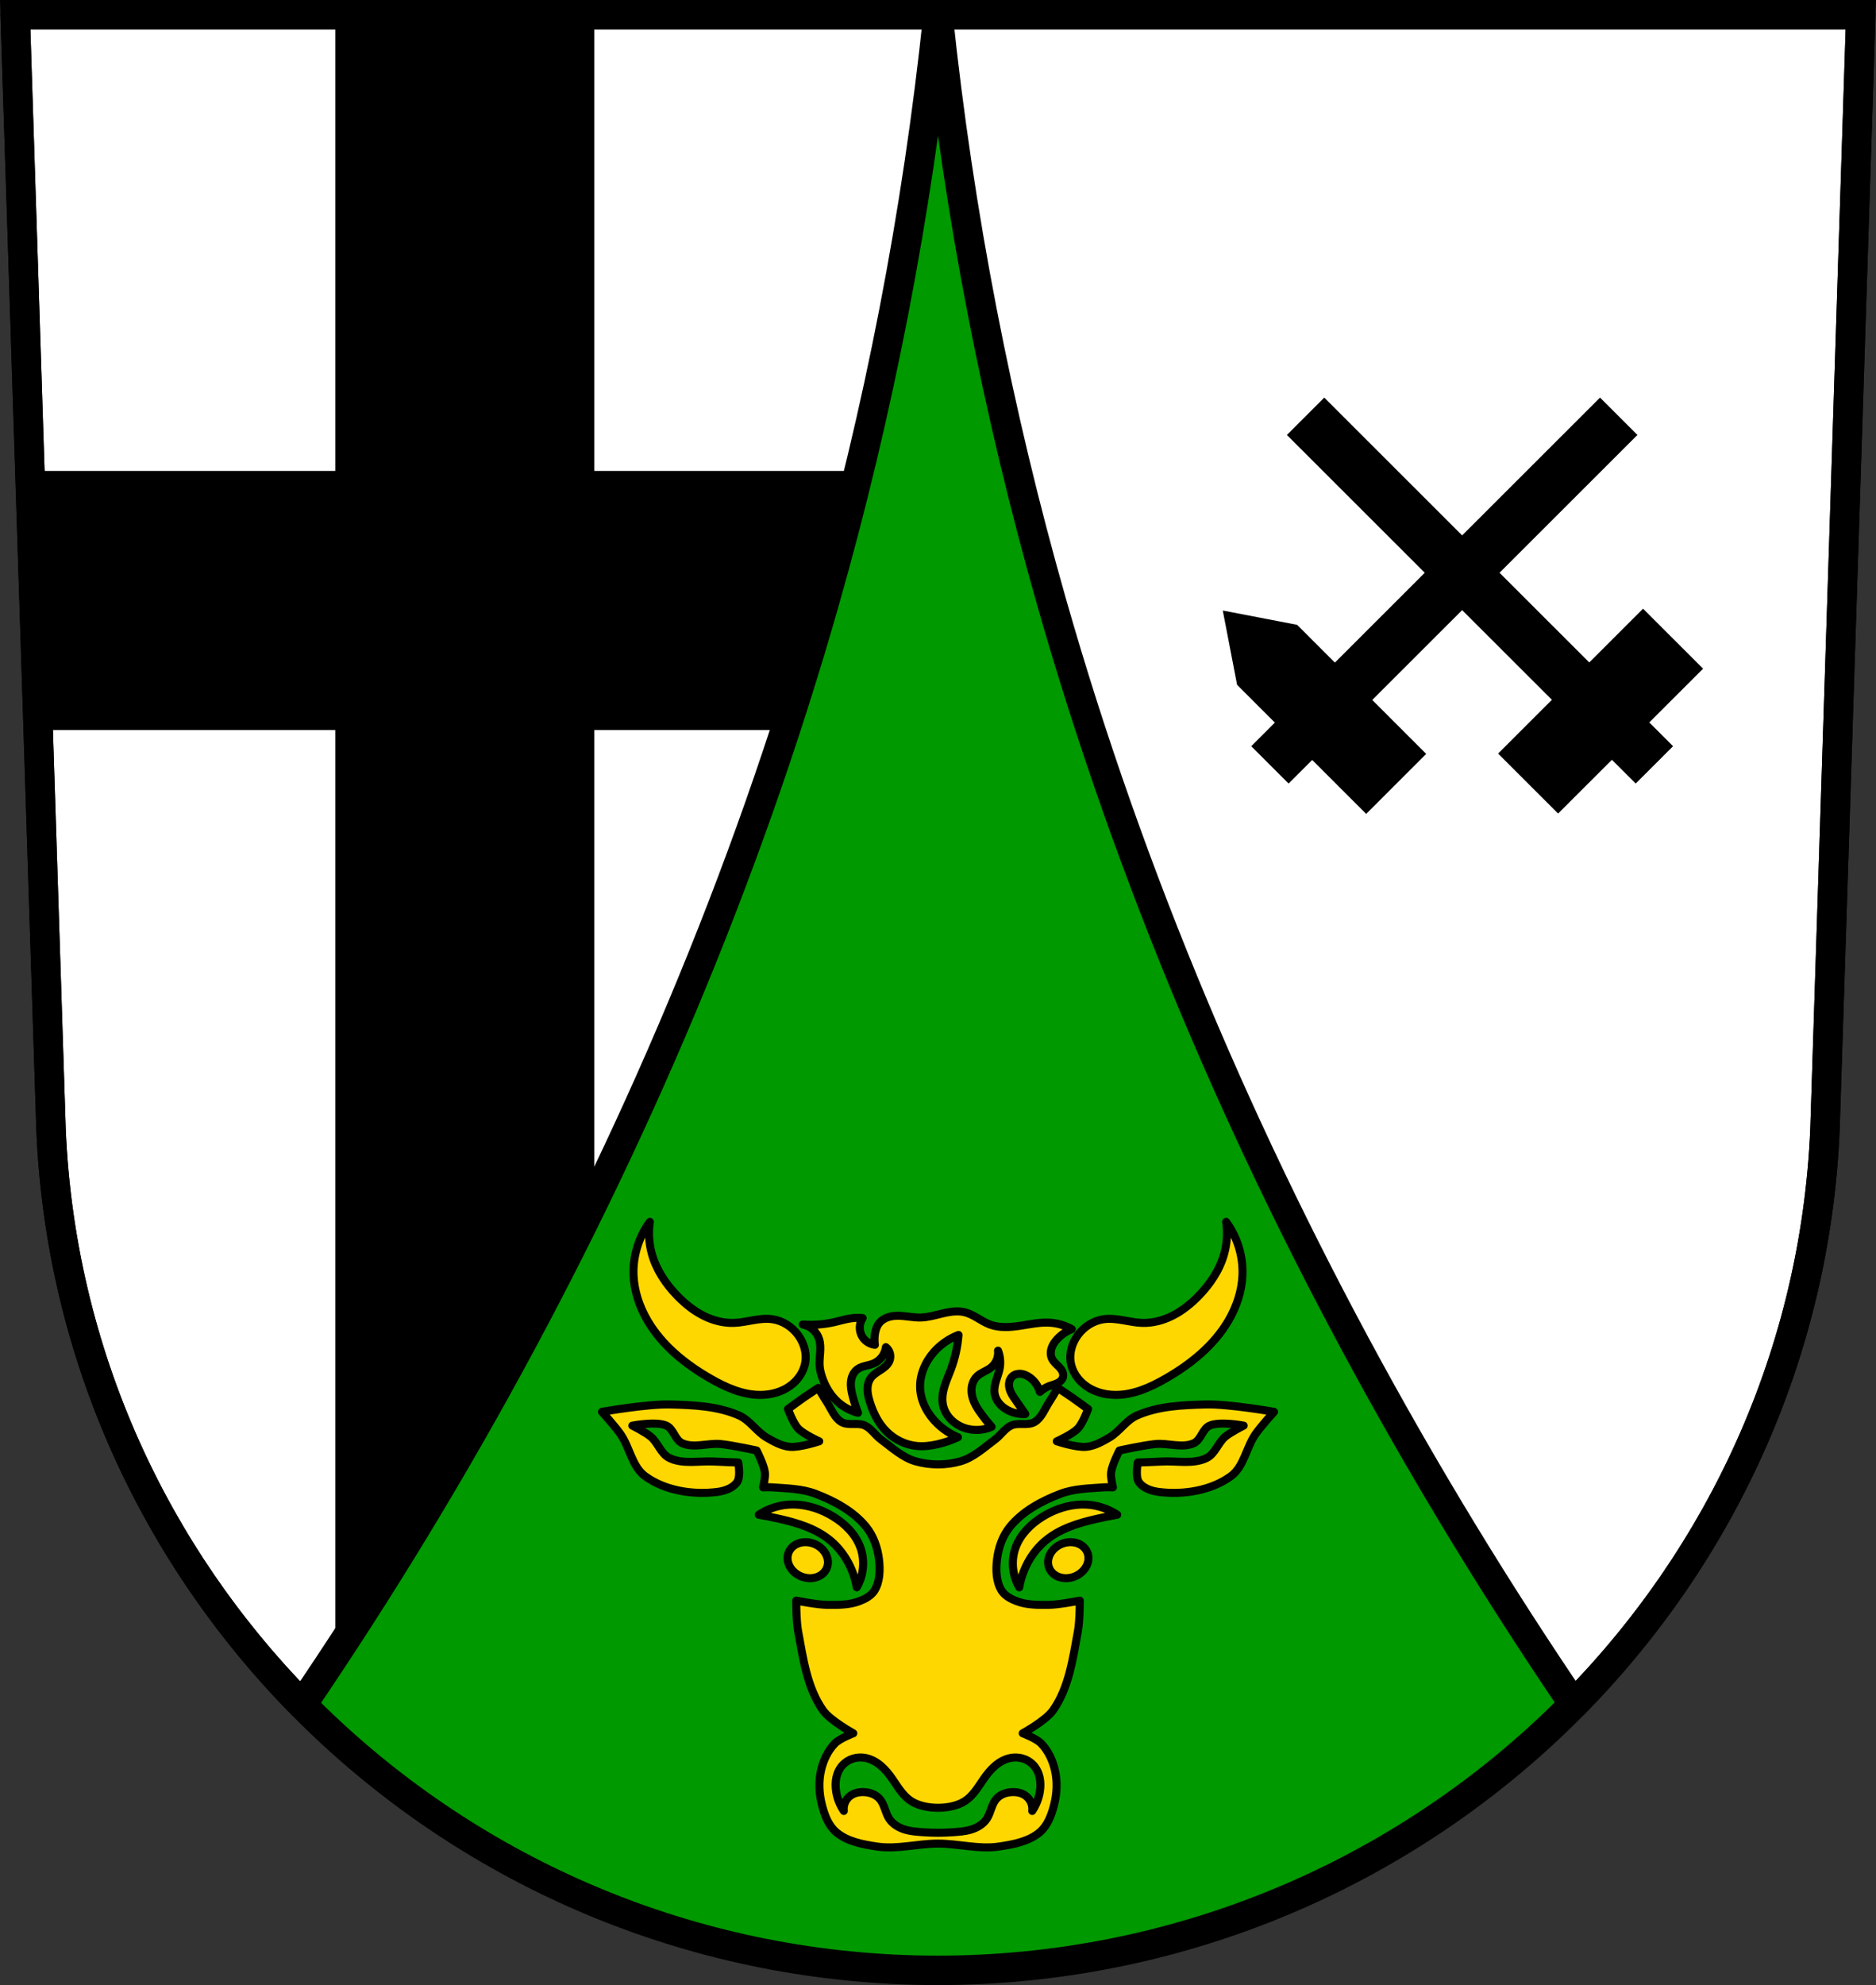 <?xml version="1.0" encoding="UTF-8" standalone="no"?>
<!-- Created with Inkscape (http://www.inkscape.org/) -->

<svg
   xmlns:dc="http://purl.org/dc/elements/1.1/"
   xmlns:cc="http://creativecommons.org/ns#"
   xmlns:rdf="http://www.w3.org/1999/02/22-rdf-syntax-ns#"
   xmlns:svg="http://www.w3.org/2000/svg"
   xmlns="http://www.w3.org/2000/svg"
   xmlns:sodipodi="http://sodipodi.sourceforge.net/DTD/sodipodi-0.dtd"
   xmlns:inkscape="http://www.inkscape.org/namespaces/inkscape"
   width="197.932mm"
   height="209.344mm"
   viewBox="0 0 701.334 741.769"
   id="svg16520"
   version="1.1"
   inkscape:version="0.91 r13725"
   sodipodi:docname="DEU Oberlahr COA.svg">
  <rect x="0" y="0" width="701.334" height="741.769" fill="#333333" stroke="none"/>
  <defs
     id="defs16522">
    <inkscape:path-effect
       effect="spiro"
       id="path-effect18573"
       is_visible="true" />
    <inkscape:path-effect
       effect="spiro"
       id="path-effect18552"
       is_visible="true" />
    <inkscape:path-effect
       effect="spiro"
       id="path-effect18545"
       is_visible="true" />
    <inkscape:path-effect
       effect="spiro"
       id="path-effect18540"
       is_visible="true" />
    <inkscape:path-effect
       effect="spiro"
       id="path-effect17246"
       is_visible="true" />
    <inkscape:path-effect
       effect="spiro"
       id="path-effect17246-2"
       is_visible="true" />
  </defs>
  <sodipodi:namedview
     id="base"
     pagecolor="#ffffff"
     bordercolor="#666666"
     borderopacity="1.0"
     inkscape:pageopacity="0.0"
     inkscape:pageshadow="2"
     inkscape:zoom="0.72798986"
     inkscape:cx="350.66705"
     inkscape:cy="370.88431"
     inkscape:document-units="px"
     inkscape:current-layer="layer1"
     showgrid="false"
     inkscape:window-width="1366"
     inkscape:window-height="745"
     inkscape:window-x="-8"
     inkscape:window-y="-8"
     inkscape:window-maximized="1"
     fit-margin-top="0"
     fit-margin-left="0"
     fit-margin-right="0"
     fit-margin-bottom="0"
     inkscape:snap-midpoints="true"
     inkscape:snap-smooth-nodes="true"
     inkscape:object-nodes="true"
     inkscape:snap-nodes="false" />
  <g
     inkscape:label="Ebene 1"
     inkscape:groupmode="layer"
     id="layer1"
     transform="translate(-21.732,-54.418)">
    <path
       style="fill:#009900;fill-opacity:1;fill-rule:evenodd;stroke:none;stroke-width:11;stroke-opacity:1"
       inkscape:connector-curvature="0"
       d="M 27.412,59.918 40.81,476.543 C 48.225,651.792 194.73,790.589 372.399,790.687 549.909,790.472 696.469,651.625 703.989,476.543 l 13.398,-416.624 -344.979,0 z"
       id="path10563-0-1" />
    <path
       style="fill:#ffffff;fill-rule:evenodd;stroke:#000000;stroke-width:11;stroke-linecap:butt;stroke-linejoin:round;stroke-miterlimit:4;stroke-dasharray:none;stroke-opacity:1"
       d="M 5.68 5.5 L 19.078 422.125 C 22.616 505.73 57.825 581.022 112.955 636.934 C 138.726 599.025 162.8 559.962 185.055 519.889 C 236.82 426.678 278.817 327.918 308.096 225.396 C 328.624 153.516 342.889 79.847 350.676 5.5 L 5.68 5.5 z M 350.676 5.5 C 358.462 79.847 372.726 153.516 393.254 225.396 C 422.533 327.918 464.531 426.678 516.297 519.889 C 538.526 559.916 562.568 598.935 588.305 636.803 C 643.431 580.891 678.669 505.639 682.256 422.125 L 695.654 5.5 L 350.676 5.5 z "
       id="path17244"
       transform="translate(21.732,54.418)" />
    <path
       style="fill:none;fill-rule:evenodd;stroke:#000000;stroke-width:11;stroke-opacity:1"
       inkscape:connector-curvature="0"
       d="M 27.412,59.918 40.81,476.543 c 7.415,175.25 153.92,314.046 331.589,314.144 177.51,-0.215 324.069,-139.061 331.589,-314.144 l 13.398,-416.624 -344.979,0 z"
       id="path10563-0" />
    <path
       style="opacity:1;fill:#000000;fill-opacity:1;fill-rule:nonzero;stroke:none;stroke-width:1;stroke-linecap:round;stroke-linejoin:round;stroke-miterlimit:4;stroke-dasharray:none;stroke-dashoffset:0;stroke-opacity:1"
       d="m 125.342,5.5 0,170.477 -114.18,0 3.113,96.82 111.066,0 0,345.592 c 21.128,-32.071 41.067,-64.926 59.713,-98.5 13.001,-23.41 25.386,-47.17 37.107,-71.252 l 0,-175.84 71.41,0 c 5.139,-15.705 9.985,-31.508 14.523,-47.4 4.679,-16.383 9.015,-32.864 13.041,-49.42 l -98.975,0 0,-170.477 z"
       transform="translate(21.732,54.418)"
       id="rect17283-3"
       inkscape:connector-curvature="0"
       sodipodi:nodetypes="ccccccscccscccc" />
    <g
       id="g18530"
       transform="matrix(0.92,0,0,0.919,560.771,-1.536)"
       style="stroke:none;stroke-opacity:1">
      <rect
         transform="matrix(-0.707,0.707,-0.707,-0.707,0,0)"
         y="-324.073"
         x="191.192"
         height="200.484"
         width="21.48"
         id="rect9364"
         style="opacity:1;fill:#000000;fill-opacity:1;fill-rule:nonzero;stroke:none;stroke-width:5.437;stroke-linecap:round;stroke-linejoin:round;stroke-miterlimit:4;stroke-dasharray:none;stroke-dashoffset:0;stroke-opacity:1" />
      <rect
         transform="matrix(-0.707,0.707,-0.707,-0.707,0,0)"
         y="-310.404"
         x="160.273"
         height="34.499"
         width="83.318"
         id="rect9366"
         style="opacity:1;fill:#000000;fill-opacity:1;fill-rule:nonzero;stroke:none;stroke-width:5.437;stroke-linecap:round;stroke-linejoin:round;stroke-miterlimit:4;stroke-dasharray:none;stroke-dashoffset:0;stroke-opacity:1" />
      <rect
         transform="matrix(-0.707,-0.707,0.707,-0.707,0,0)"
         y="-312.42"
         x="-224.325"
         height="200.484"
         width="21.48"
         id="rect9364-5"
         style="opacity:1;fill:#000000;fill-opacity:1;fill-rule:nonzero;stroke:none;stroke-width:5.437;stroke-linecap:round;stroke-linejoin:round;stroke-miterlimit:4;stroke-dasharray:none;stroke-dashoffset:0;stroke-opacity:1" />
      <path
         inkscape:connector-curvature="0"
         id="rect9366-8"
         d="m -30.757,391.829 24.389,-24.4 -52.459,-52.484 -30.206,-5.82 5.817,30.22 52.459,52.484 z"
         style="opacity:1;fill:#000000;fill-opacity:1;fill-rule:nonzero;stroke:none;stroke-width:5.437;stroke-linecap:round;stroke-linejoin:round;stroke-miterlimit:4;stroke-dasharray:none;stroke-dashoffset:0;stroke-opacity:1" />
    </g>
    <path
       style="fill:#ffd700;fill-opacity:1;fill-rule:evenodd;stroke:#000000;stroke-width:3;stroke-linecap:round;stroke-linejoin:round;stroke-opacity:1;stroke-miterlimit:4;stroke-dasharray:none"
       d="m 264.684,510.977 c -4.194,5.693 -6.385,12.835 -6.105,19.9 0.236,5.968 2.189,11.802 5.201,16.959 5.442,9.319 14.157,16.335 23.516,21.707 5.839,3.352 12.262,6.207 18.994,6.105 3.85,-0.058 7.737,-1.135 10.855,-3.393 2.903,-2.102 5.096,-5.278 5.652,-8.818 0.559,-3.56 -0.571,-7.277 -2.713,-10.176 -2.27,-3.073 -5.72,-5.31 -9.498,-5.879 -2.404,-0.362 -4.857,-0.064 -7.254,0.346 -2.397,0.409 -4.787,0.931 -7.217,1.012 -3.989,0.133 -7.969,-0.939 -11.525,-2.752 -3.556,-1.813 -6.706,-4.35 -9.504,-7.197 -4.434,-4.512 -8.076,-9.947 -9.725,-16.055 -1.03,-3.817 -1.262,-7.849 -0.678,-11.76 z m 215.43,0 c 0.584,3.91 0.352,7.942 -0.678,11.76 -1.648,6.107 -5.291,11.542 -9.725,16.055 -2.798,2.847 -5.948,5.384 -9.504,7.197 -3.556,1.813 -7.536,2.885 -11.525,2.752 -2.43,-0.081 -4.82,-0.602 -7.217,-1.012 -2.397,-0.409 -4.85,-0.708 -7.254,-0.346 -3.778,0.569 -7.228,2.806 -9.498,5.879 -2.142,2.899 -3.272,6.615 -2.713,10.176 0.556,3.541 2.749,6.717 5.652,8.818 3.119,2.258 7.006,3.335 10.855,3.393 6.732,0.101 13.155,-2.754 18.994,-6.105 9.359,-5.372 18.074,-12.389 23.516,-21.707 3.012,-5.157 4.965,-10.991 5.201,-16.959 0.28,-7.066 -1.911,-14.207 -6.105,-19.9 z M 379.358,544.44 c -1.738,0.022 -3.492,0.349 -5.191,0.75 -2.719,0.641 -5.426,1.471 -8.219,1.543 -2.694,0.07 -5.359,-0.571 -8.053,-0.646 -1.347,-0.038 -2.711,0.069 -3.998,0.469 -1.287,0.399 -2.497,1.105 -3.369,2.133 -1.023,1.205 -1.523,2.778 -1.738,4.344 -0.178,1.295 -0.178,2.615 0,3.91 -1.829,-0.232 -3.537,-1.29 -4.561,-2.824 -0.703,-1.053 -1.086,-2.318 -1.086,-3.584 0,-1.266 0.383,-2.531 1.086,-3.584 -1.226,-0.132 -2.465,-0.132 -3.691,0 -2.36,0.255 -4.637,0.994 -6.951,1.521 -3.836,0.874 -7.803,1.168 -11.727,0.869 1.398,0.278 2.718,0.936 3.781,1.885 1.063,0.949 1.865,2.187 2.299,3.545 0.52,1.629 0.508,3.377 0.395,5.084 -0.114,1.707 -0.324,3.419 -0.178,5.123 0.115,1.333 0.446,2.641 0.869,3.91 1.207,3.624 3.215,7.031 6.082,9.555 2.11,1.857 4.663,3.209 7.385,3.91 -0.762,-1.989 -1.415,-4.021 -1.955,-6.082 -0.466,-1.777 -0.851,-3.611 -0.688,-5.441 0.082,-0.915 0.301,-1.821 0.701,-2.648 0.4,-0.827 0.982,-1.573 1.723,-2.117 0.872,-0.641 1.925,-0.982 2.973,-1.254 1.047,-0.272 2.117,-0.487 3.109,-0.918 1.216,-0.528 2.291,-1.377 3.086,-2.438 0.795,-1.06 1.309,-2.33 1.475,-3.645 0.75,0.602 1.296,1.456 1.529,2.389 0.233,0.933 0.152,1.94 -0.227,2.824 -0.311,0.727 -0.813,1.362 -1.391,1.902 -0.578,0.541 -1.232,0.994 -1.895,1.426 -1.326,0.864 -2.738,1.688 -3.664,2.971 -0.88,1.219 -1.238,2.758 -1.229,4.262 0.009,1.504 0.362,2.985 0.793,4.426 1.278,4.27 3.319,8.404 6.516,11.51 2.982,2.898 6.94,4.803 11.078,5.213 2.614,0.259 5.258,-0.065 7.818,-0.652 2.616,-0.6 5.168,-1.474 7.602,-2.605 -2.806,-1.191 -5.395,-2.891 -7.602,-4.994 -3.65,-3.478 -6.269,-8.214 -6.516,-13.25 -0.245,-5 1.875,-9.949 5.211,-13.682 2.485,-2.781 5.642,-4.96 9.123,-6.299 -0.335,4.375 -1.289,8.703 -2.824,12.814 -0.791,2.118 -1.735,4.18 -2.396,6.342 -0.661,2.162 -1.035,4.463 -0.645,6.689 0.314,1.791 1.122,3.485 2.266,4.898 1.144,1.414 2.619,2.55 4.25,3.354 3.623,1.785 8.042,1.869 11.729,0.219 -1.298,-1.465 -2.529,-2.988 -3.691,-4.562 -1.569,-2.124 -3.039,-4.408 -3.6,-6.988 -0.28,-1.29 -0.322,-2.642 -0.029,-3.93 0.293,-1.287 0.932,-2.508 1.891,-3.416 0.746,-0.706 1.659,-1.206 2.57,-1.68 0.912,-0.474 1.841,-0.935 2.643,-1.578 0.924,-0.742 1.658,-1.719 2.111,-2.814 0.453,-1.095 0.624,-2.304 0.494,-3.482 0.811,2.057 1.04,4.339 0.652,6.516 -0.281,1.577 -0.873,3.078 -1.344,4.609 -0.471,1.531 -0.826,3.141 -0.611,4.729 0.183,1.355 0.782,2.639 1.633,3.709 0.851,1.07 1.946,1.932 3.145,2.59 2.044,1.121 4.407,1.653 6.734,1.52 -1.142,-1.676 -2.302,-3.34 -3.477,-4.994 -0.98,-1.381 -1.991,-2.796 -2.422,-4.434 -0.216,-0.819 -0.279,-1.686 -0.107,-2.516 0.172,-0.829 0.588,-1.618 1.227,-2.174 0.821,-0.715 1.963,-1 3.049,-0.908 1.085,0.092 2.119,0.535 3.033,1.127 2.002,1.295 3.501,3.346 4.127,5.646 1.004,-0.938 2.191,-1.68 3.475,-2.172 1.023,-0.392 2.106,-0.628 3.088,-1.113 0.491,-0.243 0.957,-0.55 1.336,-0.945 0.379,-0.395 0.669,-0.881 0.787,-1.416 0.147,-0.667 0.017,-1.375 -0.268,-1.996 -0.285,-0.621 -0.716,-1.163 -1.186,-1.658 -0.94,-0.991 -2.069,-1.855 -2.672,-3.08 -0.599,-1.216 -0.596,-2.67 -0.182,-3.961 0.415,-1.29 1.211,-2.43 2.135,-3.422 1.504,-1.615 3.375,-2.888 5.43,-3.693 -2.394,-1.347 -5.081,-2.168 -7.818,-2.389 -3.826,-0.309 -7.634,0.539 -11.428,1.119 -3.794,0.581 -7.781,0.879 -11.375,-0.467 -1.627,-0.609 -3.113,-1.536 -4.611,-2.414 -1.499,-0.878 -3.044,-1.722 -4.729,-2.146 -1.016,-0.256 -2.053,-0.353 -3.096,-0.34 z m -51.703,28.58 c 0,0 -3.465,2.262 -5.164,3.441 -2.093,1.453 -6.195,4.475 -6.195,4.475 0,0 1.927,5.244 3.787,7.229 2.113,2.253 7.916,4.818 7.916,4.818 0,0 -7.296,2.43 -11.014,2.066 -3.075,-0.301 -5.936,-1.888 -8.605,-3.443 -3.808,-2.219 -6.296,-6.476 -10.326,-8.26 -7.969,-3.527 -17.103,-3.909 -25.814,-4.131 -8.537,-0.218 -25.469,2.754 -25.469,2.754 0,0 4.821,5.328 6.883,8.26 3.52,5.006 4.338,12.242 9.293,15.834 7.415,5.376 17.759,6.989 26.848,5.852 2.8,-0.351 6.032,-1.423 7.572,-3.787 1.317,-2.021 0.344,-7.229 0.344,-7.229 0,0 -5.969,-0.165 -8.949,-0.344 -5.63,-0.338 -11.832,1.169 -16.865,-1.377 -3.121,-1.578 -4.203,-5.669 -6.883,-7.916 -2.051,-1.719 -6.885,-4.131 -6.885,-4.131 0,0 8.861,-1.733 12.736,0 2.67,1.194 3.194,5.315 5.85,6.541 4.377,2.02 9.661,-0.141 14.457,0.344 4.523,0.457 13.424,2.41 13.424,2.41 0,0 2.754,5.339 3.098,8.26 0.216,1.837 -0.689,5.508 -0.689,5.508 0,0 2.299,-0.085 3.443,0 5.437,0.403 11.081,0.469 16.176,2.408 7.048,2.683 14.183,6.531 18.932,12.391 2.79,3.443 4.331,7.986 4.818,12.391 0.421,3.806 0.295,8.104 -1.721,11.359 -1.223,1.975 -3.532,3.182 -5.705,4.006 -3.748,1.421 -7.941,1.396 -11.949,1.352 -3.903,-0.043 -11.604,-1.572 -11.604,-1.572 0,0 0.002,7.629 0.689,11.359 1.876,10.17 3.34,21.143 9.293,29.6 2.734,3.884 11.357,8.605 11.357,8.605 0,0 -5.055,1.912 -6.883,3.787 -2.615,2.682 -4.315,6.332 -5.162,9.98 -0.964,4.152 -0.769,8.649 0.27,12.783 0.937,3.729 2.347,7.741 5.236,10.277 4.117,3.616 10.067,4.71 15.488,5.508 7.501,1.104 15.135,-1.121 22.717,-1.121 7.581,0 15.216,2.225 22.717,1.121 5.421,-0.798 11.371,-1.892 15.488,-5.508 2.889,-2.537 4.299,-6.549 5.236,-10.277 1.039,-4.134 1.233,-8.631 0.27,-12.783 -0.847,-3.649 -2.547,-7.298 -5.162,-9.98 -1.828,-1.875 -6.883,-3.787 -6.883,-3.787 0,0 8.623,-4.721 11.357,-8.605 5.953,-8.457 7.417,-19.429 9.293,-29.6 0.687,-3.73 0.689,-11.359 0.689,-11.359 0,0 -7.701,1.529 -11.604,1.572 -4.008,0.044 -8.201,0.07 -11.949,-1.352 -2.173,-0.824 -4.482,-2.03 -5.705,-4.006 -2.016,-3.256 -2.142,-7.553 -1.721,-11.359 0.488,-4.405 2.028,-8.948 4.818,-12.391 4.748,-5.859 11.883,-9.708 18.932,-12.391 5.095,-1.939 10.739,-2.006 16.176,-2.408 1.144,-0.085 3.443,0 3.443,0 0,0 -0.906,-3.671 -0.689,-5.508 0.344,-2.921 3.098,-8.26 3.098,-8.26 0,0 8.901,-1.953 13.424,-2.41 4.796,-0.485 10.08,1.676 14.457,-0.344 2.656,-1.226 3.179,-5.347 5.85,-6.541 3.875,-1.733 12.736,0 12.736,0 0,0 -4.834,2.412 -6.885,4.131 -2.68,2.247 -3.762,6.338 -6.883,7.916 -5.033,2.546 -11.235,1.039 -16.865,1.377 -2.98,0.179 -8.949,0.344 -8.949,0.344 0,0 -0.973,5.207 0.344,7.229 1.54,2.365 4.772,3.437 7.572,3.787 9.088,1.138 19.432,-0.475 26.848,-5.852 4.954,-3.592 5.773,-10.828 9.293,-15.834 2.061,-2.932 6.883,-8.26 6.883,-8.26 0,0 -16.932,-2.971 -25.469,-2.754 -8.711,0.222 -17.846,0.604 -25.814,4.131 -4.031,1.784 -6.518,6.041 -10.326,8.26 -2.669,1.555 -5.531,3.142 -8.605,3.443 -3.718,0.364 -11.014,-2.066 -11.014,-2.066 0,0 5.803,-2.565 7.916,-4.818 1.86,-1.984 3.787,-7.229 3.787,-7.229 0,0 -4.103,-3.022 -6.195,-4.475 -1.699,-1.179 -5.164,-3.441 -5.164,-3.441 0,0 -1.99,3.49 -3.098,5.164 -1.722,2.603 -2.841,5.951 -5.508,7.572 -2.528,1.537 -6.088,0.088 -8.775,1.326 -2.412,1.111 -3.891,3.631 -6.023,5.213 -4.095,3.037 -8.036,6.746 -12.934,8.162 -5.384,1.557 -11.429,1.557 -16.812,0 -4.897,-1.416 -8.839,-5.125 -12.934,-8.162 -2.133,-1.582 -3.612,-4.102 -6.023,-5.213 -2.687,-1.238 -6.247,0.21 -8.775,-1.326 -2.667,-1.621 -3.785,-4.97 -5.508,-7.572 -1.108,-1.674 -3.098,-5.164 -3.098,-5.164 z m -9.012,43.592 c -1.179,-0.024 -2.358,0.037 -3.533,0.191 -3.458,0.453 -6.811,1.699 -9.725,3.617 2.652,0.456 5.291,0.985 7.914,1.584 3.375,0.771 6.733,1.663 9.951,2.939 3.344,1.326 6.544,3.077 9.27,5.426 2.239,1.93 4.137,4.246 5.654,6.783 1.908,3.191 3.218,6.738 3.844,10.402 2.617,-4.448 3.127,-10.077 1.355,-14.924 -1.793,-4.907 -5.72,-8.802 -10.174,-11.533 -4.377,-2.684 -9.449,-4.383 -14.557,-4.486 z m 107.512,0 c -5.108,0.103 -10.18,1.803 -14.557,4.486 -4.454,2.731 -8.38,6.626 -10.174,11.533 -1.772,4.847 -1.261,10.475 1.355,14.924 0.626,-3.664 1.936,-7.212 3.844,-10.402 1.517,-2.537 3.415,-4.853 5.654,-6.783 2.725,-2.349 5.925,-4.1 9.27,-5.426 3.218,-1.276 6.577,-2.168 9.951,-2.939 2.623,-0.599 5.262,-1.128 7.914,-1.584 -2.913,-1.918 -6.266,-3.164 -9.725,-3.617 -1.175,-0.154 -2.354,-0.215 -3.533,-0.191 z m -103.465,14.053 c -2.815,0.051 -5.178,1.521 -6.115,3.803 -1.376,3.349 0.699,7.377 4.635,8.998 3.936,1.621 8.243,0.22 9.619,-3.129 1.377,-3.349 -0.698,-7.379 -4.635,-9 -1.124,-0.463 -2.324,-0.693 -3.504,-0.672 z m 99.418,0 c -1.18,-0.021 -2.38,0.209 -3.504,0.672 -3.937,1.621 -6.012,5.651 -4.635,9 1.377,3.349 5.683,4.75 9.619,3.129 3.936,-1.621 6.01,-5.649 4.635,-8.998 -0.937,-2.282 -3.3,-3.752 -6.115,-3.803 z m -79.186,80.477 c 0.754,-0.038 1.513,0.012 2.256,0.146 2.187,0.396 4.199,1.516 5.889,2.961 1.689,1.445 3.077,3.207 4.344,5.033 1.997,2.879 3.808,6.042 6.717,7.994 1.72,1.154 3.733,1.859 5.756,2.238 2.959,0.555 6.072,0.555 9.031,0 2.023,-0.38 4.036,-1.084 5.756,-2.238 2.909,-1.952 4.72,-5.115 6.717,-7.994 1.267,-1.827 2.654,-3.589 4.344,-5.033 1.689,-1.445 3.702,-2.565 5.889,-2.961 1.486,-0.269 3.036,-0.198 4.482,0.236 1.446,0.435 2.784,1.235 3.832,2.322 1.227,1.273 2.037,2.917 2.434,4.641 0.396,1.723 0.391,3.523 0.125,5.271 -0.4,2.624 -1.392,5.157 -2.879,7.355 0.131,-1.094 -0.039,-2.223 -0.486,-3.23 -0.448,-1.007 -1.172,-1.89 -2.072,-2.525 -1.464,-1.033 -3.326,-1.381 -5.115,-1.279 -1.077,0.061 -2.15,0.276 -3.145,0.695 -0.994,0.419 -1.907,1.046 -2.611,1.863 -0.891,1.034 -1.416,2.328 -1.881,3.611 -0.465,1.283 -0.896,2.599 -1.639,3.744 -1.355,2.09 -3.649,3.426 -6.039,4.127 -2.39,0.701 -4.911,0.823 -7.391,0.988 -3.217,0.214 -6.455,0.214 -9.672,0 -2.48,-0.165 -5,-0.287 -7.391,-0.988 -2.39,-0.701 -4.684,-2.037 -6.039,-4.127 -0.743,-1.145 -1.173,-2.461 -1.639,-3.744 -0.465,-1.283 -0.99,-2.577 -1.881,-3.611 -0.704,-0.817 -1.617,-1.444 -2.611,-1.863 -0.994,-0.419 -2.068,-0.634 -3.145,-0.695 -1.789,-0.102 -3.652,0.246 -5.115,1.279 -0.9,0.636 -1.625,1.518 -2.072,2.525 -0.448,1.007 -0.618,2.136 -0.486,3.23 -1.487,-2.199 -2.479,-4.731 -2.879,-7.355 -0.266,-1.748 -0.271,-3.548 0.125,-5.271 0.396,-1.723 1.206,-3.368 2.434,-4.641 1.048,-1.087 2.386,-1.888 3.832,-2.322 0.723,-0.217 1.472,-0.344 2.227,-0.383 z"
       id="path18536"
       inkscape:connector-curvature="0" />
  </g>
</svg>
